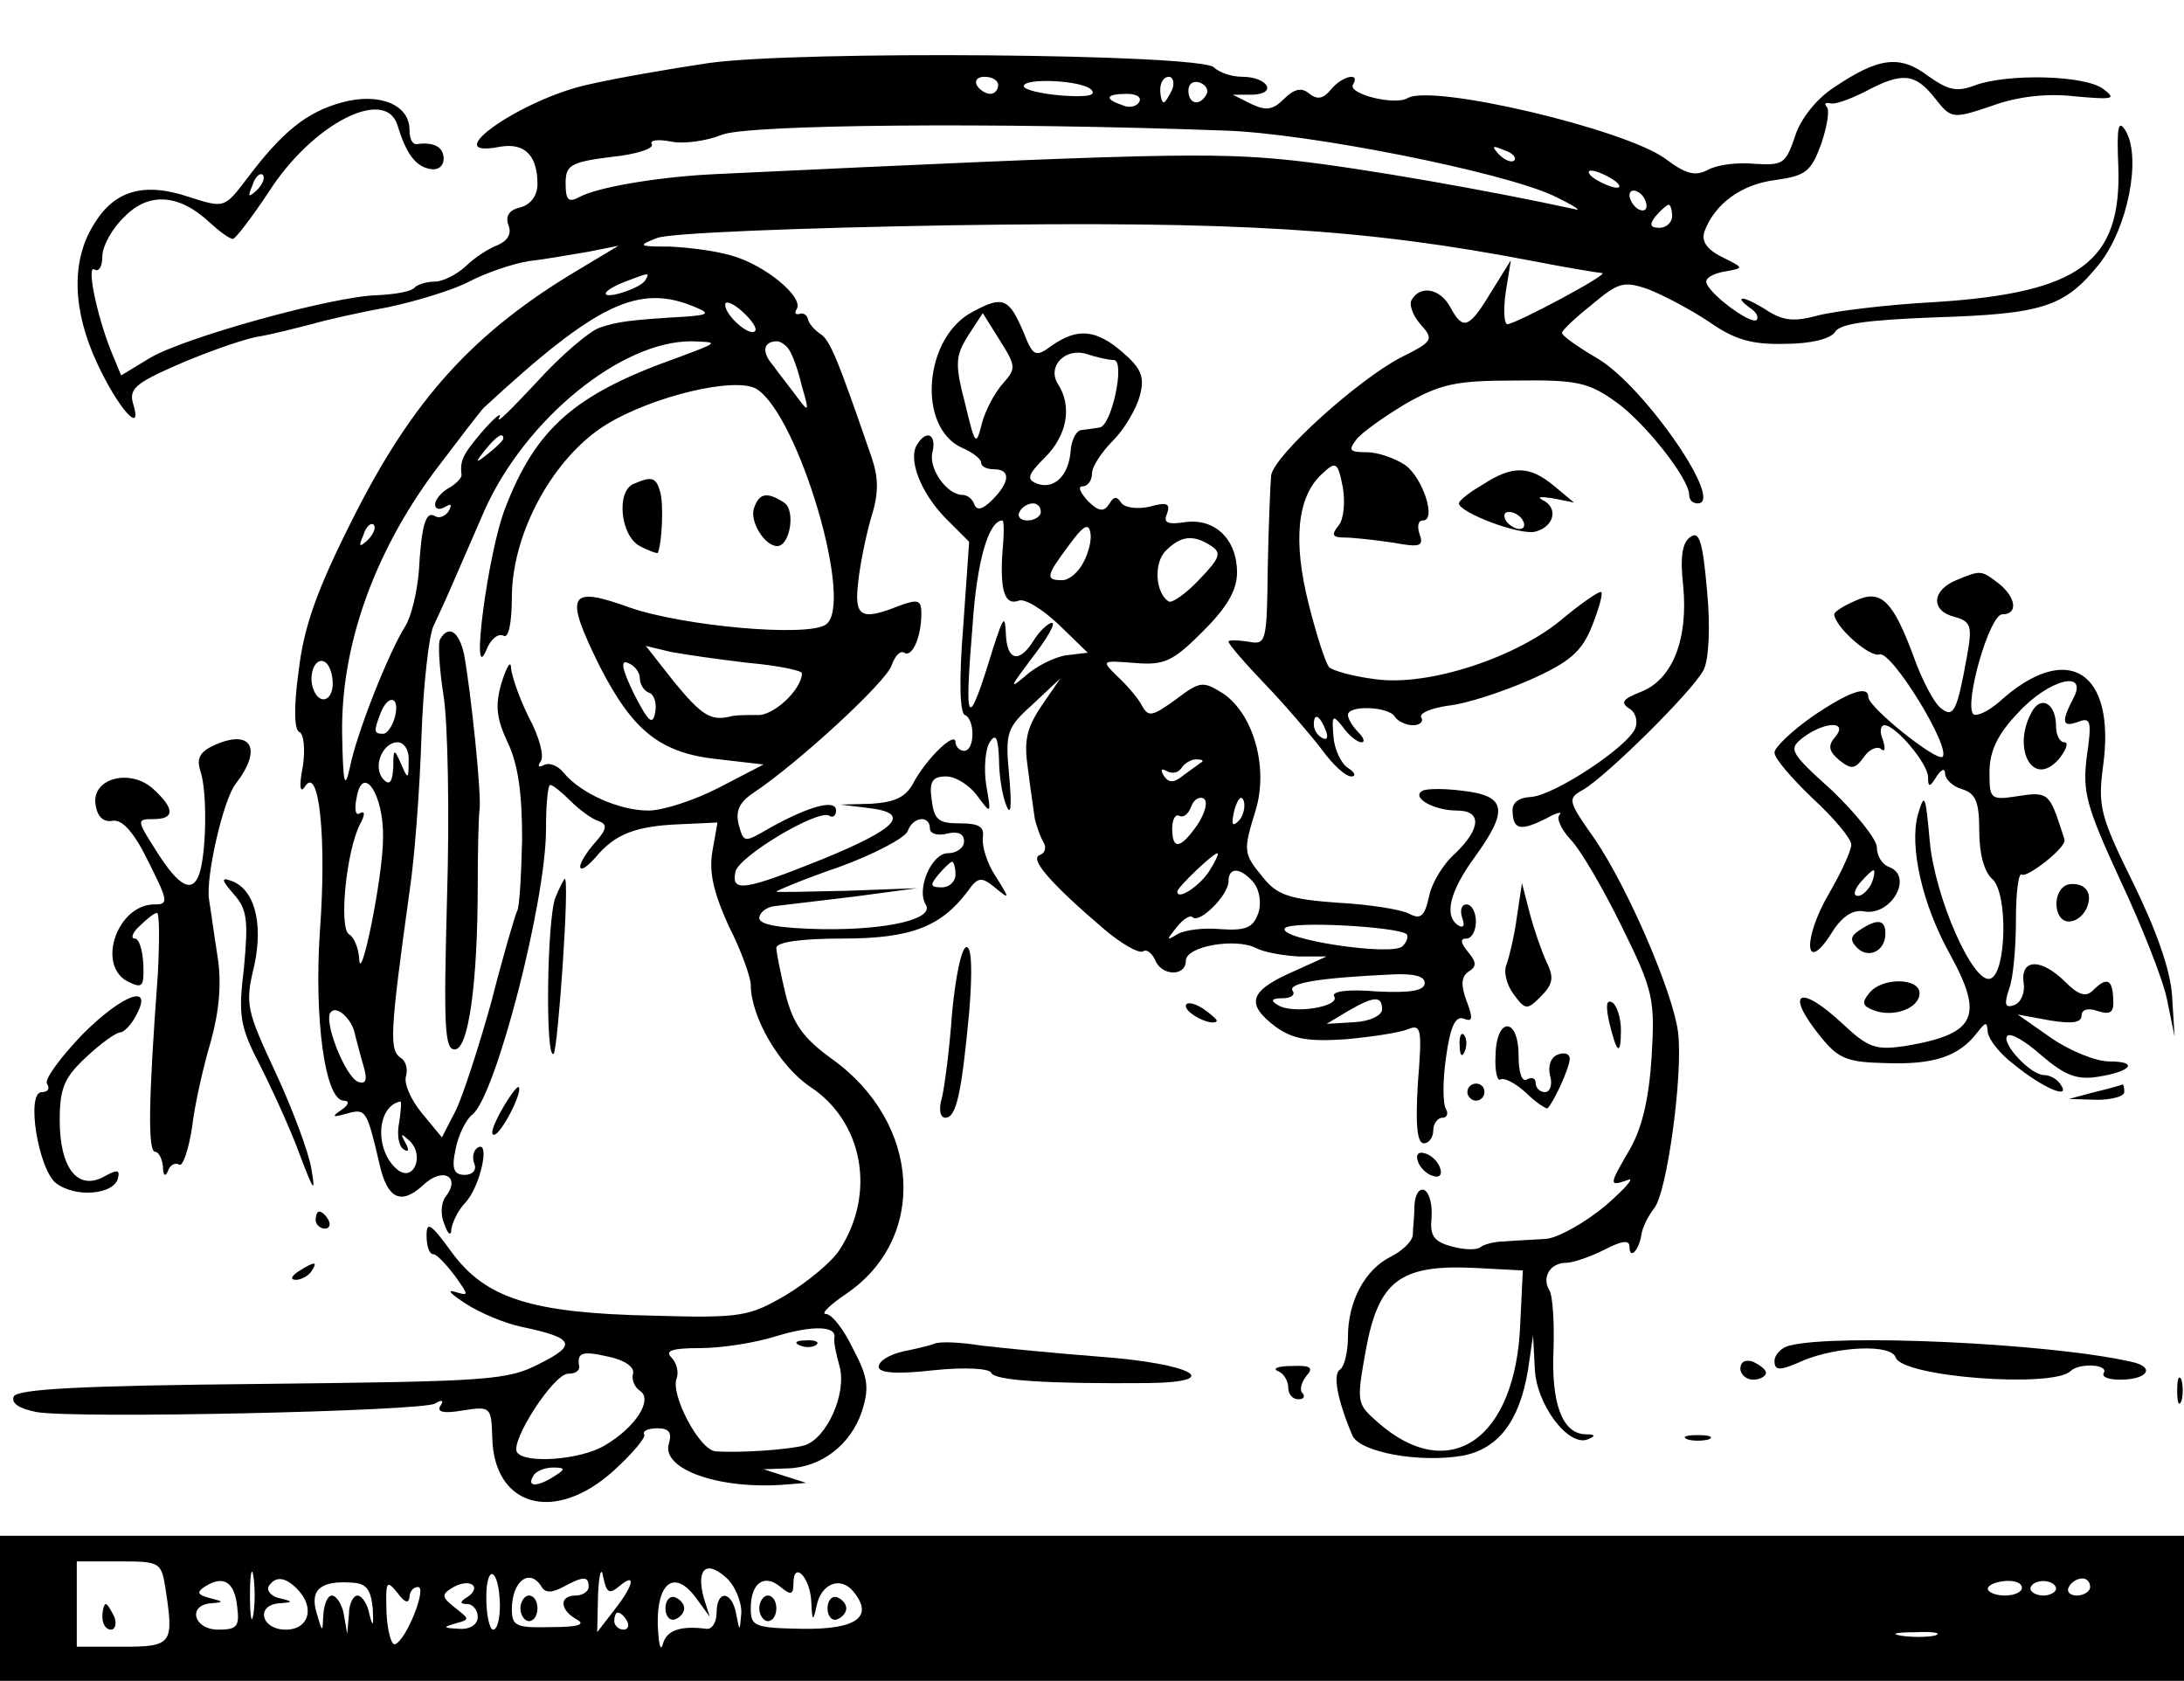 <?xml version="1.0" standalone="no"?>
<!DOCTYPE svg PUBLIC "-//W3C//DTD SVG 20010904//EN"
 "http://www.w3.org/TR/2001/REC-SVG-20010904/DTD/svg10.dtd">
<svg version="1.0" xmlns="http://www.w3.org/2000/svg"
 width="256pt" height="197pt" viewBox="0 0 256 197"
 preserveAspectRatio="xMidYMid meet">
<g transform="translate(0,197) scale(0.1,-0.1)"
fill="#000000" stroke="none">
<path d="M830 1896 c-47 -7 -110 -18 -140 -25 -79 -17 -180 -88 -104 -73 29 5
44 -10 44 -44 0 -13 -8 -24 -20 -27 -13 -3 -18 -10 -14 -21 4 -10 -1 -18 -12
-23 -11 -4 -28 -15 -38 -25 -11 -10 -27 -18 -36 -18 -9 0 -20 -3 -24 -7 -4 -5
-24 -8 -44 -9 -51 -1 -228 -50 -267 -74 l-33 -20 -12 29 c-17 43 -29 102 -19
95 5 -3 9 4 9 16 0 11 11 32 26 46 28 29 64 27 100 -7 11 -10 23 -19 27 -19 3
0 22 25 42 55 51 80 137 124 151 78 10 -33 21 -48 38 -51 9 -2 16 3 16 12 0
14 -12 20 -32 17 -5 0 -8 7 -8 17 0 29 -35 44 -79 32 -41 -11 -70 -34 -112
-90 -26 -34 -26 -34 -67 -21 -53 18 -88 8 -112 -32 -27 -43 -25 -101 4 -163
24 -52 54 -86 42 -47 -5 17 3 24 51 45 32 14 74 29 93 33 19 3 49 11 65 15 17
5 57 14 90 20 33 7 76 20 95 30 19 10 51 21 70 24 19 2 51 8 70 11 l35 7 -45
-27 c-125 -74 -196 -153 -266 -292 -43 -85 -58 -128 -64 -180 -6 -43 -5 -69 1
-71 5 -2 7 -20 4 -40 -5 -25 -3 -33 3 -23 16 23 25 -61 17 -170 -7 -103 6
-199 28 -199 7 0 6 -5 -3 -11 -12 -8 -10 -9 7 -4 22 6 23 4 38 -60 9 -40 25
-48 51 -24 23 22 45 10 26 -14 -5 -7 -6 -21 -1 -32 4 -12 8 -14 8 -6 1 8 8 23
17 32 17 19 29 73 14 64 -5 -3 -7 -11 -4 -19 3 -7 -2 -13 -11 -13 -13 0 -16 7
-11 30 3 16 12 35 20 41 27 22 86 249 86 334 0 28 2 52 5 52 3 0 13 -8 24 -19
10 -10 25 -21 32 -23 11 -4 11 -9 -3 -25 -10 -11 -18 -24 -18 -29 1 -5 8 0 18
11 23 28 48 37 100 39 l43 2 -6 -34 c-4 -24 1 -47 19 -87 15 -29 26 -61 26
-69 0 -38 34 -96 70 -120 62 -41 77 -125 34 -191 -9 -14 -38 -38 -63 -53 -43
-25 -52 -27 -156 -24 -142 3 -196 20 -236 75 -24 33 -29 36 -29 19 0 -12 3
-22 8 -22 4 0 15 -12 25 -25 17 -24 17 -24 0 -19 -10 3 -4 -3 13 -14 17 -11
46 -23 65 -27 62 -13 66 -21 22 -43 -38 -20 -60 -21 -327 -24 -212 -2 -287 -6
-290 -15 -3 -8 7 -14 27 -18 47 -8 452 1 467 10 8 5 11 4 6 -3 -4 -7 4 -9 27
-5 32 5 33 4 34 -32 2 -81 73 -101 142 -39 22 20 39 40 36 43 -2 4 5 7 16 7
13 0 17 -5 13 -18 -9 -30 59 -54 136 -48 l25 2 -25 8 -25 8 28 1 c40 1 74 28
87 66 9 28 8 40 -10 74 -11 23 -25 41 -32 41 -6 0 4 10 23 23 97 65 89 201
-16 276 -33 24 -45 40 -54 75 -6 25 -11 50 -11 55 0 7 30 11 78 11 80 0 115
14 146 55 12 17 16 18 32 5 18 -15 18 -14 1 13 -10 15 -16 35 -15 45 2 13 -4
17 -27 17 -25 0 -30 4 -33 28 -3 21 1 27 17 27 11 0 27 -10 36 -22 17 -23 17
-23 11 12 -3 19 -1 42 4 50 7 11 10 6 11 -20 0 -19 4 -44 9 -55 5 -12 6 1 3
35 -5 52 -3 57 28 85 l32 30 -22 -32 c-18 -27 -21 -41 -16 -75 3 -24 7 -50 8
-58 2 -8 6 -20 10 -27 4 -6 2 -13 -4 -15 -13 -4 12 -33 74 -86 21 -18 42 -30
47 -27 4 3 10 -2 14 -10 7 -19 36 -20 36 -1 0 17 58 27 82 15 9 -5 32 -9 50
-10 l33 0 -42 -19 c-49 -22 -53 -37 -17 -64 20 -14 38 -17 82 -14 32 3 64 8
73 12 15 6 16 -1 11 -63 -3 -49 -1 -71 7 -71 6 0 11 7 11 15 0 8 5 15 11 15 5
0 7 5 4 10 -4 6 -4 34 0 61 5 36 11 49 21 45 10 -4 11 0 3 21 -7 19 -6 28 2
34 10 6 10 11 0 23 -9 11 -10 16 -2 16 6 0 11 9 11 20 0 11 -5 20 -11 20 -6 0
-8 -7 -5 -16 3 -8 2 -12 -4 -9 -18 11 -11 40 19 81 39 54 37 71 -13 77 -22 3
-44 3 -49 0 -13 -8 14 -23 41 -23 29 0 28 -21 -2 -50 -14 -12 -28 -35 -31 -51
-5 -23 -10 -27 -23 -20 -9 5 -47 11 -84 13 -56 4 -71 9 -87 29 -24 29 -24 31
-9 80 15 50 -3 112 -38 136 -24 15 -27 15 -56 -7 -28 -20 -32 -21 -40 -6 -5 9
-18 24 -29 34 -18 18 -18 18 21 15 35 -3 45 2 80 37 28 28 40 48 40 69 0 39
-26 64 -61 59 -20 -3 -26 -1 -21 10 4 12 0 14 -21 8 -15 -3 -29 -1 -33 5 -5 8
-9 7 -14 -2 -6 -9 -12 -9 -25 4 -9 10 -12 17 -6 17 6 0 11 7 11 15 0 8 11 25
25 39 13 13 27 37 31 52 6 22 2 32 -20 51 -31 27 -53 29 -83 8 -19 -14 -22
-13 -33 15 -17 40 -24 44 -59 25 -58 -29 -67 -136 -13 -160 12 -5 22 -13 22
-17 0 -5 7 -8 15 -8 20 0 19 -15 -2 -36 -11 -11 -18 -13 -21 -5 -2 6 -8 11
-14 11 -18 0 -40 31 -35 50 5 21 -7 27 -18 9 -11 -17 4 -56 33 -86 l28 -28 -7
-100 c-5 -61 -4 -101 2 -103 12 -5 12 -42 -1 -42 -5 0 -10 5 -10 10 0 14 -34
-19 -49 -47 -9 -17 -21 -23 -49 -25 l-37 -1 33 -4 c51 -6 34 -24 -54 -60 -92
-37 -107 -39 -102 -15 3 18 97 74 110 66 4 -3 8 0 8 6 0 14 -32 5 -77 -20 -31
-18 -31 -18 -37 3 -4 16 0 26 16 37 53 35 157 131 163 150 4 11 10 18 15 15 9
-6 20 18 20 46 0 16 -4 17 -26 9 -45 -18 -53 -13 -48 28 2 20 9 54 15 75 9 28
9 46 1 70 -40 116 -49 139 -61 146 -7 5 -13 12 -14 17 -1 5 -6 8 -10 6 -5 -1
-6 1 -3 6 8 14 -37 51 -75 62 -19 6 -52 10 -74 11 -37 0 -38 1 -15 10 14 6
169 12 347 15 332 5 483 -4 680 -42 41 -8 78 -14 81 -14 9 -1 -100 -59 -111
-60 -4 0 -5 17 -2 38 l6 37 -23 -37 c-26 -43 -33 -46 -48 -18 -12 22 -35 26
-45 9 -4 -5 1 -19 10 -29 16 -18 15 -20 -23 -39 -50 -26 -148 -114 -152 -138
-1 -10 -3 -59 -4 -109 -1 -88 -2 -90 -23 -86 -13 2 -23 2 -23 0 0 -3 19 -25
43 -50 23 -24 53 -59 66 -76 13 -18 28 -32 35 -32 6 0 4 5 -4 10 -8 5 -16 22
-17 37 -2 25 -1 26 11 11 7 -10 17 -18 22 -18 4 0 3 5 -4 12 -7 7 -12 16 -12
20 0 12 48 10 55 -2 3 -5 13 -10 21 -10 8 0 13 4 10 9 -3 5 11 11 32 14 20 2
63 16 95 30 47 21 61 33 73 63 8 20 13 38 11 40 -2 2 -22 -12 -44 -30 -53 -46
-159 -81 -221 -72 -25 3 -50 10 -54 14 -4 4 -15 38 -24 74 -19 75 -13 126 15
152 17 16 19 15 25 -15 3 -18 1 -38 -5 -45 -9 -11 -7 -14 7 -14 11 0 36 -3 57
-6 32 -6 36 -4 31 10 -3 9 -2 16 4 16 16 0 0 50 -21 65 -12 8 -32 15 -45 15
-20 0 -22 2 -12 15 6 8 33 27 58 42 41 23 58 27 128 27 72 1 86 -2 118 -25 34
-24 86 -90 86 -109 0 -6 4 -10 10 -10 32 0 -61 135 -116 169 -24 14 -44 28
-43 31 0 3 16 18 35 33 31 26 37 28 66 18 18 -7 50 -24 71 -38 30 -21 50 -27
89 -26 31 0 54 6 59 14 6 10 40 14 116 17 128 4 153 12 194 63 33 42 49 123
31 155 -9 15 -11 6 -9 -41 4 -112 -45 -148 -214 -159 -58 -3 -121 -11 -139
-16 -26 -7 -39 -6 -57 5 -12 8 -26 15 -30 15 -4 0 -1 -4 7 -10 8 -5 12 -11 9
-15 -7 -6 -59 33 -59 45 0 5 10 10 23 12 22 4 21 4 -5 17 -18 9 -24 19 -20 30
12 32 43 55 83 60 36 5 42 10 54 43 7 21 10 40 6 43 -3 4 -1 5 4 4 6 -2 24 5
42 14 43 23 58 21 81 -8 19 -24 20 -25 67 -9 30 11 65 15 98 11 45 -4 48 -3
32 9 -22 16 -112 18 -150 4 -21 -8 -31 -6 -55 11 -33 25 -58 22 -111 -14 -20
-13 -39 -37 -45 -57 -11 -32 -14 -34 -47 -32 -20 2 -44 -1 -55 -7 -15 -8 -26
-5 -50 13 -48 35 -274 88 -302 71 -15 -9 -71 5 -64 16 9 15 -13 10 -26 -6 -9
-11 -16 -12 -25 -5 -9 8 -18 6 -30 -6 -13 -13 -21 -14 -38 -6 l-22 11 23 0
c30 1 18 21 -12 21 -12 0 -27 5 -33 11 -16 16 -489 20 -593 5z m340 -26 c0 -5
-4 -10 -9 -10 -6 0 -13 5 -16 10 -3 6 1 10 9 10 9 0 16 -4 16 -10z m109 -5 c7
-7 -5 -9 -34 -7 -25 2 -45 7 -45 11 0 10 68 7 79 -4z m95 0 c-4 -8 -8 -15 -10
-15 -2 0 -4 7 -4 15 0 8 4 15 10 15 5 0 7 -7 4 -15z m40 -6 c-8 -14 -21 -11
-21 5 0 8 6 12 14 9 7 -3 10 -9 7 -14z m-79 -9 c-3 -5 -12 -7 -20 -3 -21 7
-19 13 6 13 11 0 18 -4 14 -10z m100 -33 c98 -3 324 -48 385 -76 25 -12 36
-19 25 -16 -96 21 -248 48 -330 57 -94 10 -167 8 -675 -16 -66 -3 -139 -15
-161 -27 -13 -7 -16 -3 -16 16 0 21 5 25 53 31 30 3 51 10 48 15 -3 5 8 6 23
3 15 -3 42 1 59 8 29 12 316 15 589 5z m340 -35 c-3 -3 -11 0 -18 7 -9 10 -8
11 6 5 10 -3 15 -9 12 -12z m-1474 -35 c-10 -9 -11 -8 -5 6 3 10 9 15 12 12 3
-3 0 -11 -7 -18z m1589 13 c8 -5 11 -10 5 -10 -5 0 -17 5 -25 10 -8 5 -10 10
-5 10 6 0 17 -5 25 -10z m40 -31 c0 -6 -4 -7 -10 -4 -5 3 -10 11 -10 16 0 6 5
7 10 4 6 -3 10 -11 10 -16z m30 -12 c0 -8 -7 -14 -15 -14 -11 0 -12 4 -4 14 6
7 13 13 15 13 2 0 4 -6 4 -13z m-1204 -76 c-6 -9 -46 -22 -46 -15 0 3 10 9 23
14 29 11 29 11 23 1z m59 -31 c17 -7 16 -9 -10 -11 -68 -4 -81 -6 -102 -13
-12 -4 -46 -33 -74 -64 -29 -31 -48 -50 -44 -42 4 8 -4 2 -19 -15 -24 -28 -27
-35 -25 -52 0 -3 -6 -10 -15 -15 -9 -5 -16 -14 -16 -19 0 -6 5 -7 12 -3 7 4 8
3 4 -5 -4 -6 -11 -9 -16 -6 -11 7 -16 -11 -19 -64 -2 -25 -9 -54 -16 -65 -19
-30 -57 -125 -65 -166 -6 -27 -8 -18 -9 42 -1 101 37 209 108 305 28 37 54 71
58 75 133 123 182 146 248 118z m70 -28 c-6 -7 -35 18 -35 31 0 5 9 2 20 -8
11 -10 18 -20 15 -23z m291 -61 c-10 -11 -21 -32 -25 -47 -7 -28 -8 -26 -20
24 -12 46 -11 55 4 79 l17 26 20 -32 c19 -30 19 -33 4 -50z m-384 29 c-118
-42 -164 -82 -200 -176 -20 -51 -41 -211 -22 -166 5 13 14 20 20 17 6 -4 10
14 10 47 1 75 49 162 110 200 55 34 153 57 177 42 49 -31 115 -253 81 -276
-21 -15 -167 -2 -230 20 -72 26 -77 16 -35 -69 39 -76 71 -102 140 -109 l52
-6 -52 -27 c-29 -15 -66 -27 -83 -27 -34 0 -79 20 -99 44 -7 9 -18 13 -24 9
-6 -3 -7 -1 -3 5 4 6 -2 29 -14 51 -11 22 -20 48 -21 58 0 10 -5 2 -11 -17 -8
-27 -6 -42 7 -70 12 -25 17 -58 17 -113 -1 -43 -3 -81 -6 -85 -2 -4 -16 -51
-30 -106 -15 -54 -34 -112 -42 -128 l-16 -31 -24 29 c-13 16 -21 35 -18 43 2
8 0 17 -6 21 -14 9 -13 29 10 195 6 39 12 120 14 181 2 61 9 120 14 130 5 11
14 30 20 44 6 14 24 55 40 92 48 107 160 198 242 198 34 -1 33 -1 -18 -20z
m133 10 c4 -6 11 -25 15 -43 9 -30 8 -31 -6 -12 -8 11 -21 27 -28 37 -14 16
-11 28 5 28 4 0 11 -5 14 -10z m381 -12 c13 -2 -3 -77 -17 -79 -5 -1 -14 -2
-21 -3 -6 0 -12 -11 -13 -24 -2 -29 -19 -46 -39 -39 -13 5 -12 10 9 31 26 26
32 60 15 86 -13 21 9 43 34 35 12 -4 26 -7 32 -7z m-716 -92 c0 -2 -8 -10 -17
-17 -16 -13 -17 -12 -4 4 13 16 21 21 21 13z m630 -86 c0 -5 -7 -10 -16 -10
-8 0 -12 5 -9 10 3 6 10 10 16 10 5 0 9 -4 9 -10z m-789 -33 c-10 -9 -11 -8
-5 6 3 10 9 15 12 12 3 -3 0 -11 -7 -18z m744 -14 c-3 -46 3 -63 19 -57 7 3
28 -10 47 -28 l34 -33 -25 -3 c-14 -2 -36 -13 -49 -25 -19 -16 -16 -11 8 21
18 23 29 42 24 42 -4 0 -14 -9 -21 -20 -17 -28 -32 -25 -33 8 -1 22 -3 19 -15
-18 -30 -98 -34 -94 -24 27 5 76 19 123 35 123 2 0 2 -17 0 -37z m95 -12 c-6
-12 -17 -21 -25 -21 -20 0 -19 5 8 41 16 22 23 27 25 15 2 -8 -2 -24 -8 -35z
m150 19 c12 -8 10 -14 -14 -39 -16 -17 -32 -28 -36 -26 -16 10 -18 46 -3 60
17 17 32 19 53 5z m-542 -137 c34 -3 62 -9 62 -12 0 -19 -34 -51 -53 -49 -12
0 -26 0 -32 -2 -22 -5 -33 2 -65 41 l-33 42 29 -7 c16 -3 57 -9 92 -13z m-488
-24 c0 -21 -16 -26 -23 -6 -6 17 3 38 14 31 5 -3 9 -14 9 -25z m360 6 c0 -7 5
-15 11 -17 6 -2 9 -13 7 -23 -3 -16 -8 -11 -25 22 -14 29 -16 40 -7 36 8 -3
14 -11 14 -18z m-287 -45 c-3 -11 -9 -20 -14 -20 -11 0 -11 3 -3 24 9 23 23
20 17 -4z m1091 -16 c3 -8 2 -12 -4 -9 -6 3 -10 10 -10 16 0 14 7 11 14 -7z
m-1075 -36 c0 -22 -1 -22 -9 -3 -8 18 -9 18 -9 -4 -1 -17 -4 -22 -11 -15 -14
14 -2 44 16 44 8 0 14 -10 13 -22z m930 -1 c-2 -1 -11 -8 -21 -15 -12 -10 -18
-10 -24 -1 -4 7 -3 9 4 5 6 -3 13 -2 17 4 3 5 11 10 17 10 6 0 9 -1 7 -3z
m-960 -89 c0 -46 -27 -177 -28 -141 -1 12 -6 25 -12 28 -12 8 -3 98 13 129 6
11 6 16 0 13 -5 -4 -7 4 -4 18 7 41 32 4 31 -47z m955 16 c-20 -29 -30 -31
-30 -5 0 11 4 17 8 15 5 -3 11 2 14 10 3 9 10 13 15 10 5 -3 2 -16 -7 -30z
m48 4 c-8 -8 -9 -4 -5 13 4 13 8 18 11 10 2 -7 -1 -18 -6 -23z m-362 -9 c0 -6
9 -9 20 -6 13 3 20 0 20 -9 0 -8 -9 -14 -19 -14 -19 0 -37 -42 -26 -60 11 -17
-44 -30 -121 -29 -49 1 -74 5 -74 13 0 6 8 13 18 14 9 1 51 6 92 11 l75 10
-82 -3 c-46 -1 -83 -2 -83 -1 0 1 33 15 74 29 41 15 77 34 80 42 6 17 26 19
26 3z m328 -49 c-11 -18 -38 -36 -38 -25 0 5 42 45 47 45 2 0 -2 -9 -9 -20z
m-298 -5 c0 -8 -7 -15 -16 -15 -14 0 -14 3 -4 15 7 8 14 15 16 15 2 0 4 -7 4
-15z m350 -10 c6 -8 9 -23 5 -35 -6 -17 -14 -21 -44 -19 -20 2 -43 -1 -51 -6
-13 -8 -13 -7 -1 8 8 10 16 15 19 12 8 -8 42 26 42 42 0 17 14 17 30 -2z m179
-60 c2 -3 0 -9 -5 -14 -12 -12 -146 8 -138 21 6 9 133 2 143 -7z m21 -57 c0
-9 -16 -12 -56 -10 -35 3 -54 0 -50 -6 7 -12 -49 -21 -66 -10 -9 5 -8 8 5 8
10 0 16 4 12 9 -5 9 32 15 118 19 24 1 37 -2 37 -10z m-50 -31 c0 -7 -14 -14
-32 -15 l-33 -2 25 15 c31 18 40 18 40 2z m-1204 -29 c2 -7 6 -24 10 -37 5
-17 3 -22 -6 -19 -15 5 -42 73 -32 82 7 8 25 -9 28 -26z m52 -103 c-3 -14 -1
-28 5 -32 6 -4 7 -1 2 8 -6 11 -5 11 5 2 18 -17 5 -49 -14 -34 -27 22 -25 74
3 80 2 1 1 -10 -1 -24z m510 -253 c-1 -4 2 -19 6 -33 9 -32 -15 -85 -41 -93
-18 -5 -74 -9 -104 -7 -19 1 -53 66 -46 85 3 8 0 19 -6 25 -8 8 1 11 34 11 24
0 64 6 89 14 43 13 71 12 68 -2z m-236 -42 c-2 -7 2 -16 8 -20 16 -10 -5 -43
-41 -64 -28 -17 -94 -22 -103 -8 -8 13 43 92 60 92 8 0 13 3 13 8 -3 17 3 19
34 12 19 -4 31 -12 29 -20z m-92 -120 c-20 -13 -33 -13 -25 0 3 6 14 10 23 10
15 0 15 -2 2 -10z"/>
<path d="M743 1403 c-21 -8 -16 -61 7 -73 11 -6 21 -9 21 -8 5 11 7 56 3 71
-5 18 -10 19 -31 10z"/>
<path d="M884 1375 c-6 -15 12 -45 27 -45 15 0 22 42 8 51 -20 13 -29 11 -35
-6z"/>
<path d="M516 1221 c-3 -4 -1 -35 4 -67 5 -32 7 -139 4 -236 -4 -150 -3 -178
9 -178 16 0 27 76 27 195 0 39 1 77 2 85 3 16 -10 139 -18 183 -6 27 -18 35
-28 18z"/>
<path d="M938 393 c7 -3 16 -2 19 1 4 3 -2 6 -13 5 -11 0 -14 -3 -6 -6z"/>
<path d="M1738 1402 c-16 -9 -28 -19 -28 -22 1 -11 72 -38 90 -33 22 6 27 28
8 37 -7 4 -2 4 12 2 l25 -5 -24 20 c-28 23 -48 24 -83 1z m47 -42 c3 -5 2 -10
-4 -10 -5 0 -13 5 -16 10 -3 6 -2 10 4 10 5 0 13 -4 16 -10z"/>
<path d="M1982 1341 c-10 -6 -13 -23 -9 -58 6 -63 -13 -110 -50 -124 -20 -8
-24 -12 -14 -19 8 -4 11 -15 8 -23 -8 -22 -95 -79 -122 -81 -16 -1 -23 -7 -22
-18 1 -21 10 -22 40 -7 12 7 19 8 15 4 -4 -4 2 -17 13 -29 11 -11 38 -57 60
-102 37 -75 39 -85 35 -152 -3 -49 -11 -83 -25 -108 -25 -43 -26 -45 -3 -37 9
4 -3 -10 -26 -30 -24 -20 -56 -38 -70 -39 -15 -1 -37 -2 -49 -3 -12 0 -25 -4
-28 -7 -4 -3 -18 -3 -33 1 -22 6 -26 13 -24 34 1 14 -2 28 -8 32 -6 3 -11 -4
-12 -17 0 -13 -2 -29 -2 -36 -1 -7 -12 -18 -26 -25 -30 -15 -50 -52 -50 -94 0
-17 -4 -34 -9 -38 -9 -5 -4 -34 14 -77 8 -20 79 -33 130 -24 41 8 66 40 76
100 l6 41 2 -38 c1 -42 39 -93 62 -84 10 4 9 6 -3 6 -27 1 -40 37 -37 100 1
32 -1 63 -5 69 -9 15 1 32 20 32 8 0 28 7 44 15 21 11 30 12 30 4 0 -16 11 -5
14 14 1 8 8 22 15 31 15 18 34 157 28 206 -6 47 -59 170 -98 227 -31 44 -32
47 -14 57 28 16 130 117 142 141 6 12 8 50 4 92 -5 57 -9 71 -19 64z m-200
-922 c-5 -136 -83 -190 -167 -116 -25 22 -25 23 -14 85 15 81 40 100 127 96
l57 -3 -3 -62z"/>
<path d="M2293 1290 c-29 -12 -30 -36 -2 -43 19 -5 21 -11 15 -44 -12 -67 -16
-75 -31 -63 -8 6 -22 33 -31 58 -25 68 -39 82 -69 68 -14 -6 -25 -13 -25 -16
1 -15 42 -51 53 -47 14 5 84 -109 74 -120 -7 -6 -87 58 -87 70 0 14 -22 7 -66
-23 -24 -17 -44 -36 -44 -42 0 -7 20 -30 45 -54 25 -23 45 -47 45 -54 0 -7
-12 -33 -26 -57 -31 -53 -29 -96 2 -48 12 20 25 29 38 27 32 -7 60 41 30 52
-8 3 -14 13 -14 23 0 9 -24 39 -52 66 -51 46 -52 49 -34 63 26 19 53 19 37 0
-9 -10 -7 -17 5 -27 14 -11 18 -11 29 4 6 9 16 13 20 9 5 -4 5 1 2 11 -4 9 -3
17 2 17 13 0 51 -45 51 -61 0 -12 2 -12 10 1 6 9 10 10 10 3 0 -6 9 -15 20
-18 16 -5 20 -15 20 -49 0 -27 6 -48 15 -56 19 -16 17 -111 -2 -117 -20 -7
-65 95 -71 161 -5 55 -6 58 -14 31 -10 -37 5 -105 38 -164 40 -73 30 -93 -53
-107 -34 -5 -43 -2 -72 25 -52 49 -70 39 -27 -14 21 -26 31 -30 77 -31 56 -2
85 8 106 35 11 14 12 14 13 1 1 -8 14 -25 30 -37 34 -28 67 -42 56 -25 -4 7
-13 12 -20 12 -16 0 -51 38 -43 46 4 4 22 -7 40 -23 27 -23 41 -29 66 -25 39
6 49 18 13 18 -15 0 -45 12 -67 27 l-40 28 38 -7 c25 -4 37 -3 37 6 0 7 8 9
19 5 16 -5 19 -1 18 15 -1 23 -8 25 -24 9 -8 -8 -17 -5 -32 10 -28 28 -53 28
-49 -1 2 -11 -3 -23 -11 -26 -11 -4 -12 1 -6 19 5 13 8 50 8 81 0 32 3 56 7
53 6 -4 50 30 50 40 0 2 -5 16 -10 31 -9 23 -14 26 -44 21 -33 -5 -34 -4 -34
28 0 24 9 44 33 69 36 40 84 52 65 17 -14 -27 -13 -34 6 -27 15 6 16 0 10 -41
-5 -41 -1 -57 39 -144 25 -53 50 -116 55 -140 l9 -44 -3 48 c-2 31 -19 78 -46
133 -38 77 -41 89 -35 135 16 113 -42 149 -122 76 -13 -11 -26 -17 -30 -14
-11 12 19 117 34 117 19 0 16 20 -4 36 -21 16 -21 16 -50 4z m-99 -355 c-4 -8
-11 -15 -16 -15 -6 0 -5 6 2 15 7 8 14 15 16 15 2 0 1 -7 -2 -15z"/>
<path d="M2383 1138 c-26 -43 -1 -93 30 -58 9 11 12 20 7 20 -6 0 -10 9 -10
19 0 25 -16 36 -27 19z"/>
<path d="M252 1097 c-18 -8 -22 -16 -17 -31 8 -24 7 -93 -1 -119 -8 -25 -24
-17 -51 26 -23 36 -23 37 -3 37 25 0 25 12 0 35 -27 25 -73 13 -68 -18 2 -14
9 -21 20 -19 11 2 25 -13 42 -48 23 -46 24 -50 7 -50 -43 0 -68 -70 -32 -90
18 -9 20 -7 19 20 -1 17 -5 30 -10 30 -5 0 -3 7 6 15 8 8 17 15 20 15 3 0 3
-33 1 -72 -11 -148 -12 -208 -3 -208 4 0 8 -8 9 -17 0 -11 3 -13 6 -5 2 6 8
10 13 7 4 -3 11 17 15 43 3 26 13 71 22 101 10 36 13 69 8 100 -4 25 -8 55
-10 67 -4 27 17 117 31 135 32 41 19 65 -24 46z"/>
<path d="M274 922 c16 -18 17 -31 12 -86 -7 -57 -5 -69 20 -117 15 -30 36 -76
46 -104 16 -42 18 -44 13 -15 -3 19 -22 70 -42 113 -34 73 -36 80 -25 125 11
51 0 91 -28 100 -11 4 -10 0 4 -16z"/>
<path d="M651 918 c-10 -26 -12 -192 -2 -183 5 6 19 205 13 205 -1 0 -6 -10
-11 -22z"/>
<path d="M2423 933 c-18 -7 -16 -43 2 -43 18 0 31 28 19 39 -5 5 -15 6 -21 4z"/>
<path d="M1778 895 c-3 -22 -9 -47 -12 -55 -4 -9 0 -24 8 -35 14 -19 16 -19
32 -3 14 14 16 22 7 40 -6 13 -15 39 -20 58 l-9 35 -6 -40z"/>
<path d="M2180 880 c-11 -7 -12 -12 -3 -21 13 -13 33 -4 33 17 0 16 -9 18 -30
4z"/>
<path d="M1116 783 c-3 -43 -9 -88 -12 -100 -4 -13 -2 -23 4 -23 13 0 19 28
28 123 4 49 3 77 -3 77 -6 0 -13 -35 -17 -77z"/>
<path d="M2191 806 c-9 -11 -8 -15 5 -20 23 -9 54 2 54 20 0 18 -44 19 -59 0z"/>
<path d="M97 758 c-26 -27 -45 -53 -42 -58 4 -6 1 -10 -6 -10 -19 0 -4 -91 17
-107 23 -17 66 -13 72 5 3 11 0 12 -16 3 -31 -17 -52 10 -52 66 0 37 5 50 31
74 17 16 35 29 40 29 4 0 13 9 18 19 22 39 -14 27 -62 -21z"/>
<path d="M1390 791 c0 -9 30 -24 36 -18 2 1 -6 8 -16 15 -11 7 -20 8 -20 3z"/>
<path d="M1886 773 c9 -38 14 -42 14 -10 0 14 -5 29 -10 32 -7 4 -8 -3 -4 -22z"/>
<path d="M1753 733 c-1 -18 2 -31 6 -28 5 2 18 -5 30 -16 12 -12 24 -19 25
-18 9 10 26 49 26 58 0 6 -6 8 -14 5 -8 -3 -12 -13 -9 -25 3 -10 0 -19 -6 -19
-6 0 -11 5 -11 11 0 5 -4 7 -10 4 -6 -4 -10 8 -10 28 0 45 -26 46 -27 0z"/>
<path d="M1711 744 c0 -11 3 -14 6 -6 3 7 2 16 -1 19 -3 4 -6 -2 -5 -13z"/>
<path d="M588 669 c-9 -16 -14 -29 -9 -29 8 0 34 50 29 56 -2 1 -11 -11 -20
-27z"/>
<path d="M1720 690 c0 -5 5 -10 10 -10 6 0 10 5 10 10 0 6 -4 10 -10 10 -5 0
-10 -4 -10 -10z"/>
<path d="M2455 690 l-30 -8 33 -1 c17 0 32 4 32 9 0 6 -1 9 -2 9 -2 -1 -16 -5
-33 -9z"/>
<path d="M1662 609 c2 -7 10 -15 17 -17 8 -3 12 1 9 9 -2 7 -10 15 -17 17 -8
3 -12 -1 -9 -9z"/>
<path d="M370 540 c0 -5 5 -10 11 -10 5 0 7 5 4 10 -3 6 -8 10 -11 10 -2 0 -4
-4 -4 -10z"/>
<path d="M350 480 c-9 -6 -10 -10 -3 -10 6 0 15 5 18 10 8 12 4 12 -15 0z"/>
<path d="M1095 395 c-5 -2 -22 -6 -37 -9 -16 -4 -28 -11 -28 -18 0 -7 20 -9
64 -4 38 4 66 2 68 -3 3 -9 66 -13 183 -12 92 1 53 23 -57 31 -51 4 -113 10
-138 13 -25 4 -49 5 -55 2z"/>
<path d="M2098 393 c-10 -2 -18 -11 -18 -18 0 -12 6 -12 35 1 40 16 102 19
107 3 8 -23 184 -36 205 -16 10 10 45 8 39 -2 -3 -5 6 -8 19 -8 33 0 42 15 13
21 -97 22 -346 33 -400 19z"/>
<path d="M2040 366 c0 -7 7 -13 15 -13 8 0 15 4 15 8 0 4 -7 9 -15 13 -9 3
-15 0 -15 -8z"/>
<path d="M1498 363 c6 -2 12 -11 12 -19 0 -8 5 -14 12 -14 6 0 8 3 5 7 -4 3
-2 12 4 20 9 10 6 13 -17 12 -16 0 -23 -3 -16 -6z"/>
<path d="M2552 340 c0 -14 2 -19 5 -12 2 6 2 18 0 25 -3 6 -5 1 -5 -13z"/>
<path d="M1978 283 c6 -2 18 -2 25 0 6 3 1 5 -13 5 -14 0 -19 -2 -12 -5z"/>
<path d="M0 85 l0 -85 1280 0 1280 0 0 85 0 85 -1280 0 -1280 0 0 -85z m194
23 c10 -65 8 -68 -51 -68 l-53 0 0 50 0 50 50 0 c48 0 49 -1 54 -32z m103 -30
c-2 -13 -4 -3 -4 22 0 25 2 35 4 23 2 -13 2 -33 0 -45z m429 33 c20 17 17 1
-6 -28 l-20 -26 1 44 c1 24 4 34 6 21 4 -19 7 -21 19 -11z m143 -31 c-2 -23
-2 -23 -6 -2 -5 28 -23 29 -23 2 0 -12 -6 -20 -12 -19 -31 4 -47 -2 -51 -18
-3 -10 -5 1 -6 23 -1 50 20 65 45 31 l16 -22 -7 22 c-9 33 2 45 25 25 11 -9
19 -28 19 -42z m-283 9 c0 -16 -3 -29 -8 -29 -4 0 -8 17 -8 37 0 42 15 35 16
-8z m365 3 c1 -22 2 -23 6 -5 5 27 28 36 43 18 25 -30 4 -45 -60 -44 -56 1
-60 3 -60 24 0 30 16 41 35 25 12 -10 15 -9 15 4 0 28 20 7 21 -22z m-673 -5
c3 -23 0 -27 -22 -27 -29 0 -37 29 -8 31 15 1 14 2 -2 6 -15 4 -16 7 -5 14 21
13 34 5 37 -24z m70 21 c22 -22 14 -48 -13 -48 -29 0 -36 29 -7 31 16 1 16 2
-1 6 -9 2 -15 9 -12 14 8 12 19 11 33 -3z m89 -24 c1 -20 0 -22 -4 -6 -2 12
-9 22 -14 22 -5 0 -10 -10 -10 -22 l-2 -23 -4 23 c-2 12 -9 22 -14 22 -5 0 -9
-10 -10 -22 -1 -22 -1 -22 -8 2 -8 27 5 38 43 35 16 -1 21 -9 23 -31z m43 14
c0 6 4 12 10 12 11 0 -14 -63 -27 -67 -4 -2 -9 15 -10 38 -1 36 0 38 13 22 8
-11 13 -13 14 -5z m69 1 c-10 -6 -11 -9 -1 -9 6 0 12 -7 12 -15 0 -9 -9 -15
-22 -14 -19 1 -19 2 -5 6 18 5 18 5 0 19 -15 12 -16 15 -3 23 8 5 18 7 23 4 5
-3 3 -9 -4 -14z m86 11 c4 -7 12 -7 25 0 24 13 30 13 30 0 0 -5 -7 -10 -15
-10 -20 0 -19 -17 1 -28 11 -6 2 -9 -30 -9 -41 -1 -46 1 -46 21 0 33 21 49 35
26z m1735 -1 c0 -5 -9 -9 -20 -9 -11 0 -20 4 -20 8 0 4 9 8 20 9 11 1 20 -2
20 -8z m40 -1 c0 -4 -7 -8 -15 -8 -8 0 -15 4 -15 8 0 5 7 9 15 9 8 0 15 -4 15
-9z m40 2 c0 -5 -7 -10 -16 -10 -8 0 -12 5 -9 10 3 6 10 10 16 10 5 0 9 -4 9
-10z m-1715 -40 c3 -5 1 -10 -4 -10 -6 0 -11 5 -11 10 0 6 2 10 4 10 3 0 8 -4
11 -10z m1533 -17 c-10 -2 -28 -2 -40 0 -13 2 -5 4 17 4 22 1 32 -1 23 -4z"/>
<path d="M120 75 c0 -8 4 -15 10 -15 5 0 7 7 4 15 -4 8 -8 15 -10 15 -2 0 -4
-7 -4 -15z"/>
<path d="M780 85 c0 -9 5 -15 11 -13 6 2 11 8 11 13 0 5 -5 11 -11 13 -6 2
-11 -4 -11 -13z"/>
<path d="M890 85 c0 -8 5 -15 10 -15 6 0 10 7 10 15 0 8 -4 15 -10 15 -5 0
-10 -7 -10 -15z"/>
<path d="M970 85 c0 -9 5 -15 11 -13 6 2 11 8 11 13 0 5 -5 11 -11 13 -6 2
-11 -4 -11 -13z"/>
<path d="M610 85 c0 -8 5 -15 10 -15 6 0 10 7 10 15 0 8 -4 15 -10 15 -5 0
-10 -7 -10 -15z"/>
</g>
</svg>
